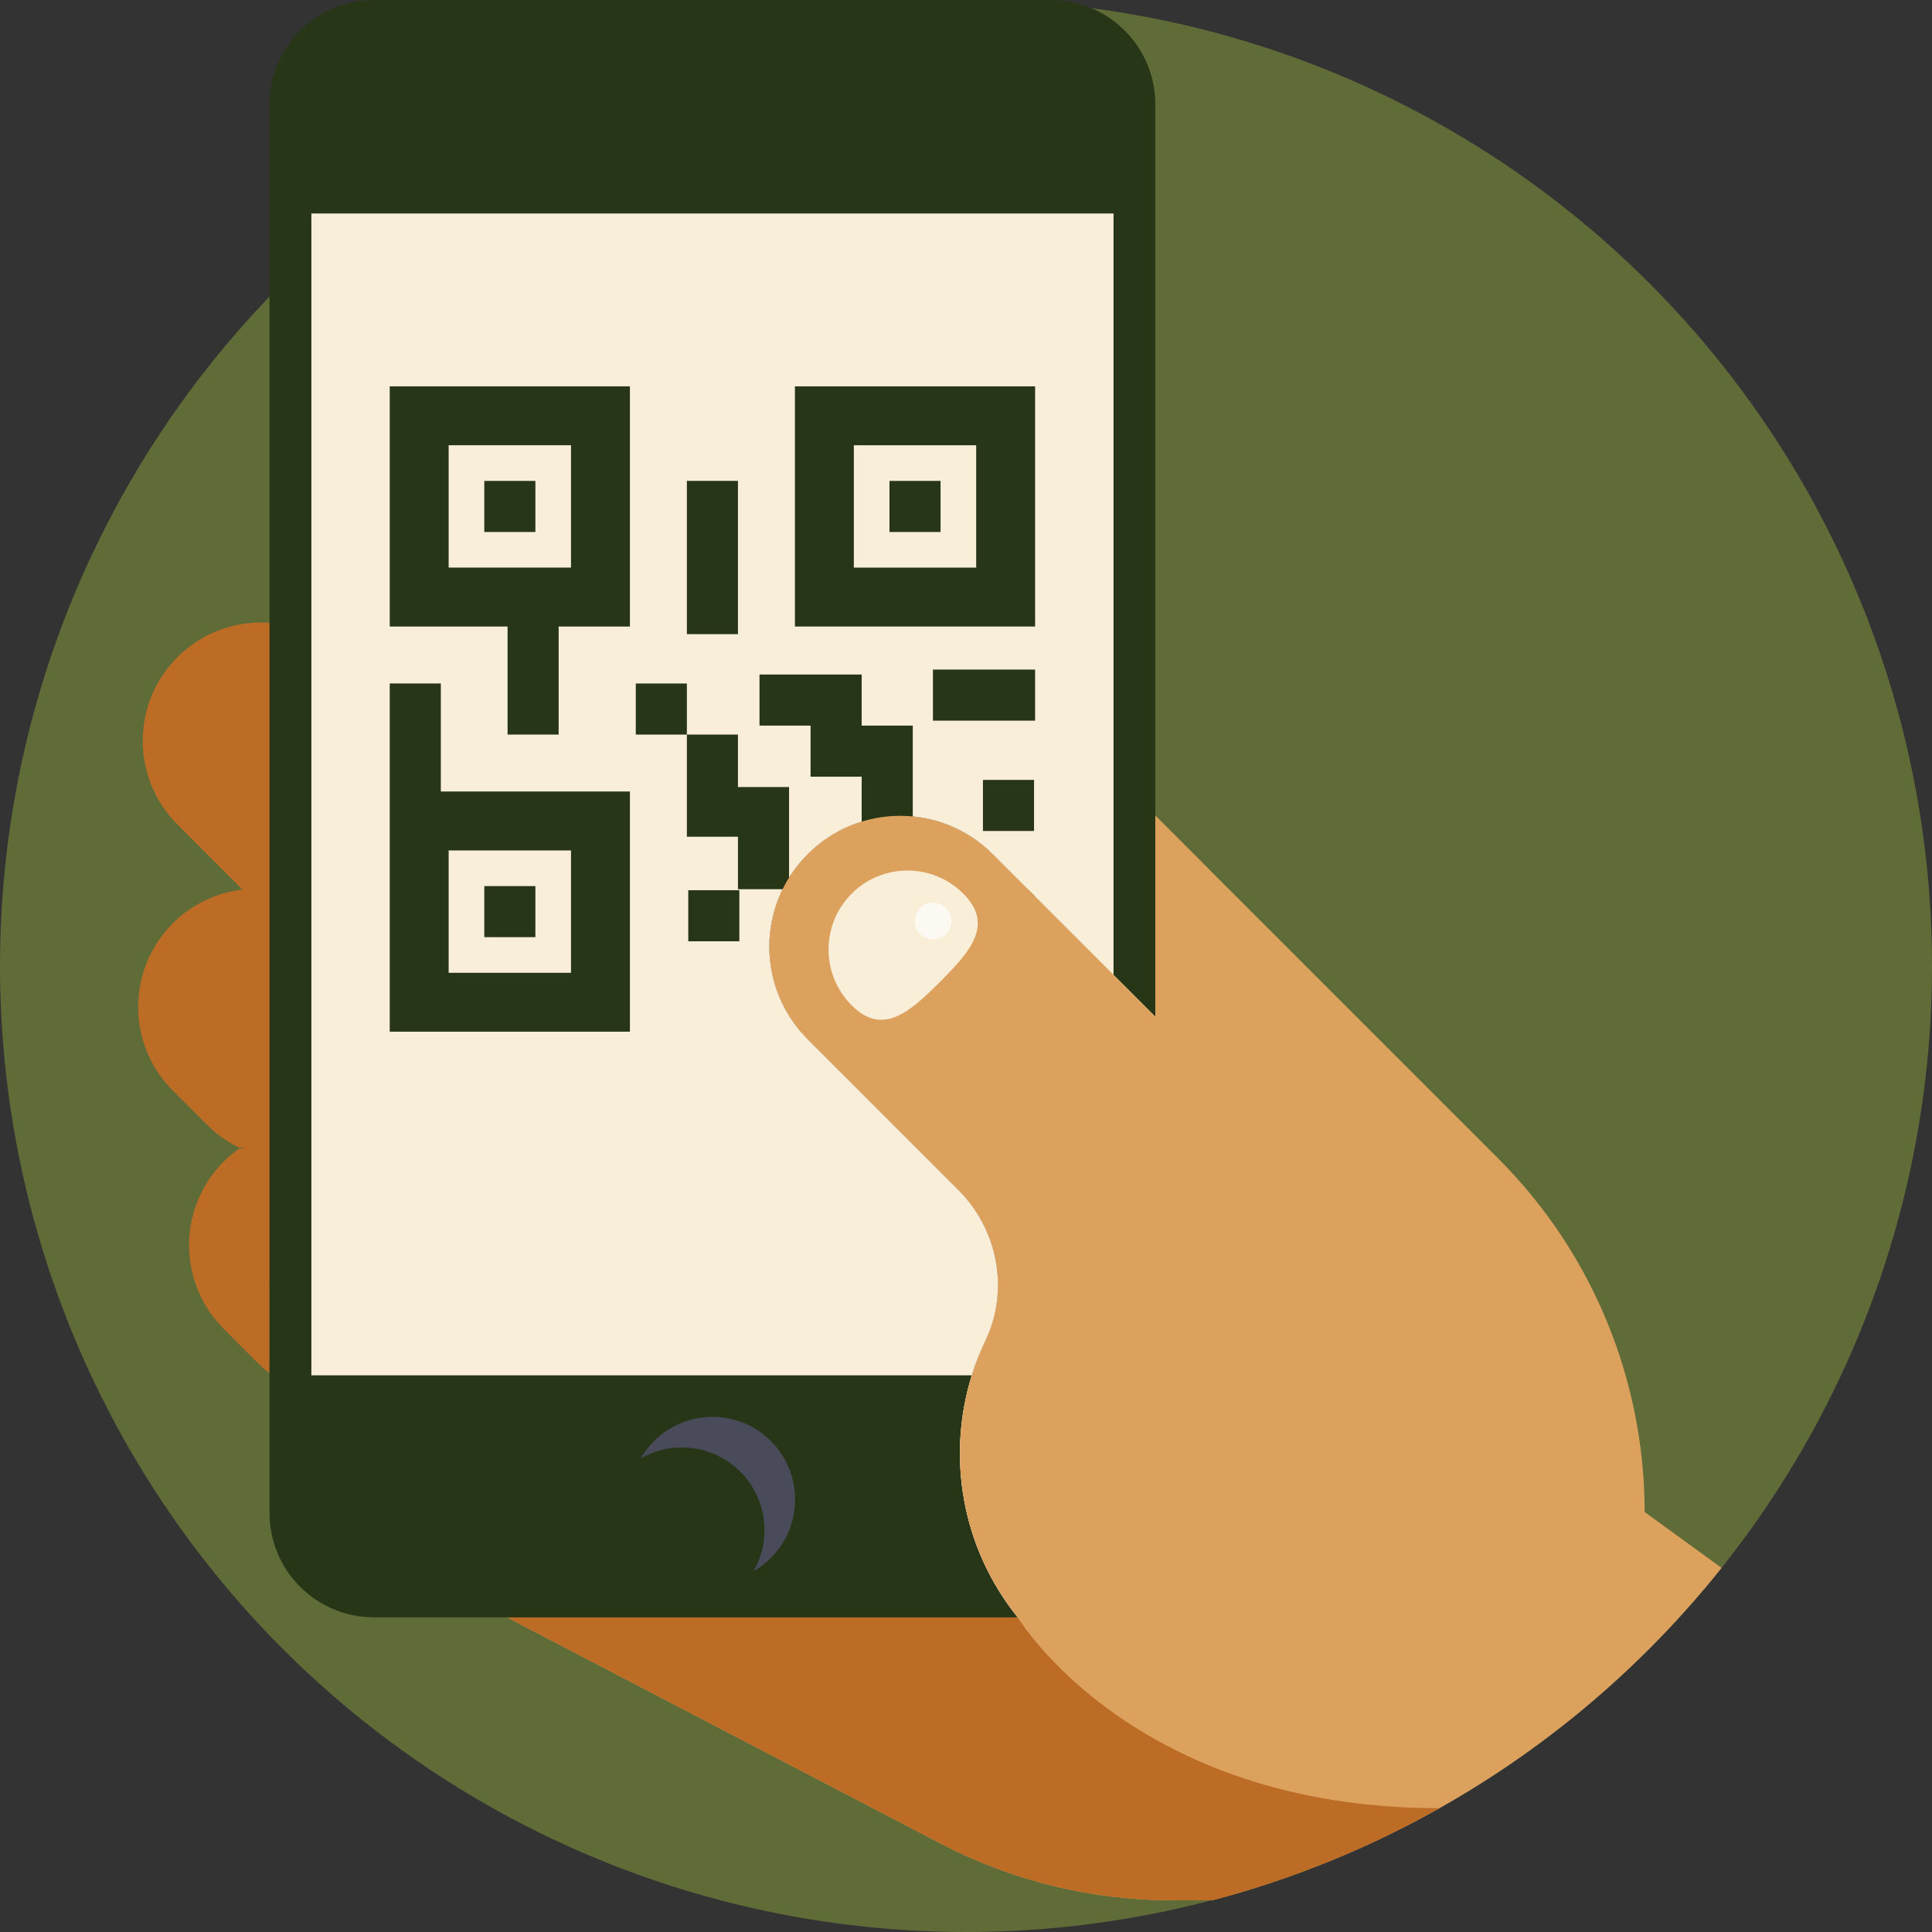 <?xml version="1.0" encoding="utf-8"?>
<svg version="1.1" id="Capa_1" x="0px" y="0px" viewBox="0 0 512 512" style="enable-background:new 0 0 512 512;" xmlns="http://www.w3.org/2000/svg">
  <rect x="0" y="0" width="512" height="512" fill="#333333" stroke="none"/>
  <circle style="fill: rgb(96, 108, 56);" cx="256" cy="256" r="256"/>
  <path style="fill: rgb(221, 161, 94);" d="M456.234,415.504c-20.522,25.736-45.902,47.428-74.762,63.687 c-18.725,10.553-38.902,18.808-60.155,24.398h-10.7c-21.337,0-42.339-5.141-61.252-14.994l-111.731-58.264l-24.607-13.531 l-26.823-14.754l135.314-6.269c15.287,0,11.494-37.491,11.494-52.767l73.153-126.872l90.885,90.885 c12.413,12.413,22.121,27.052,28.714,42.977c6.593,15.924,10.083,33.134,10.083,50.698L456.234,415.504z"/>
  <g>
    <path style="fill: rgb(188, 108, 37);" d="M381.471,479.19c-18.725,10.553-38.902,18.808-60.155,24.398h-10.7 c-21.337,0-42.339-5.141-61.252-14.994l-111.731-58.264l-24.607-13.531l156.682,11.818c0,0,30.313,50.573,111.741,50.573 C381.461,479.19,381.461,479.19,381.471,479.19z"/>
    <path style="fill: rgb(188, 108, 37);" d="M86.727,165.064H71.428c-0.757-0.047-1.513-0.084-2.258-0.084c-8.023,0-16.033,3.063-22.158,9.188 c-12.238,12.237-12.238,32.077,0,44.315l17.246,17.258c-6.749,0.793-13.283,3.771-18.459,8.947 c-12.238,12.238-12.238,32.09,0,44.328l9.055,9.055c2.619,2.619,5.585,4.684,8.768,6.173c0.208-0.147,0.425-0.274,0.636-0.414 v0.689c-0.211-0.094-0.427-0.176-0.636-0.275c-1.526,1.032-2.979,2.234-4.335,3.591c-12.238,12.249-12.238,32.09,0,44.328 l9.055,9.056c0.985,0.973,2.018,1.872,3.087,2.69v-24.035h15.298V165.064z"/>
  </g>
  <path style="fill: rgb(40, 54, 24);" d="M278.504,0.001H99.105c-15.287,0-27.681,12.379-27.681,27.667v373.293 c0,15.273,12.395,27.653,27.681,27.653h170.604c-14.837-18.379-18.888-42.559-12.181-64.129l37.562-106.122l11.081,11.081V27.668 C306.17,12.38,293.791,0.001,278.504,0.001"/>
  <path style="fill:#F9EED7;" d="M214.047,226.367c-6.781,6.771-10.167,15.632-10.167,24.513c0,8.882,3.385,17.753,10.167,24.534 l39.936,39.936c10.491,10.491,13.563,26.488,7.178,39.863c-1.442,3.009-2.654,6.123-3.636,9.268H82.516v-307.9H295.1v201.791 l-32.005-32.005C249.553,212.814,227.589,212.814,214.047,226.367z"/>
  <path style="fill:#494B5B;" d="M210.704,397.396c0,8.129-4.42,15.224-11.003,18.986c1.849-3.208,2.905-6.917,2.905-10.888 c0-12.1-9.801-21.911-21.901-21.911c-3.971,0-7.69,1.055-10.898,2.915c3.762-6.583,10.867-11.013,18.996-11.013 C200.903,375.484,210.704,385.296,210.704,397.396z"/>
  <path style="fill: rgb(221, 161, 94);" d="M347.529,294.198l-27.44-27.44v-36.697l-13.919-13.92v53.299l33.058,33.058 c3.698,3.697,10.02,1.079,10.02-4.15C349.248,296.792,348.629,295.299,347.529,294.198z"/>
  <path style="fill:#FFFFFF;" d="M260.776,273.413v-13.538h13.537v13.538H260.776 M209.749,249.459v-13.537h13.537v13.537v13.538 h-13.537V249.459 M247.239,249.459v-13.537h13.538v13.537H247.239 M241.886,216.36v3.009h-13.537v-1.633 c-5.235,1.609-10.164,4.485-14.307,8.627c-1.748,1.748-3.272,3.636-4.568,5.628v3.659h-2.076c-2.344,4.79-3.515,10.009-3.515,15.237 c0,8.875,3.387,17.751,10.16,24.525l39.944,39.943c10.485,10.484,13.559,26.482,7.17,39.861c-1.442,3.015-2.654,6.125-3.627,9.271 h-30.649v0.001h30.646c-6.705,21.57-2.654,45.749,12.181,64.129h5.878c16.812,0,30.456-13.566,30.582-30.348V269.443l-11.08-11.077 l-20.777-20.779v11.875h-13.537v-13.537h11.875l-9.561-9.561C257.167,220.433,249.627,217.098,241.886,216.36 M295.09,56.577 H179.866v0.003H295.09V56.577"/>
  <g>
    <rect x="128.345" y="127.446" style="fill: rgb(40, 54, 24);" width="13.537" height="13.538"/>
    <rect x="128.345" y="234.82" style="fill: rgb(40, 54, 24);" width="13.537" height="13.537"/>
    <path style="fill: rgb(40, 54, 24);" d="M210.662,102.385v63.652h63.651v-63.652H210.662z M258.7,150.424h-32.426v-32.426H258.7V150.424z"/>
    <rect x="235.719" y="127.446" style="fill: rgb(40, 54, 24);" width="13.538" height="13.537"/>
    <polygon style="fill: rgb(40, 54, 24);" points="195.567,208.204 195.567,194.668 182.031,194.668 182.031,208.204 182.031,221.741 &#10;&#9;&#9;195.567,221.741 195.567,222.112 195.567,235.649 209.105,235.649 209.105,222.112 209.105,208.574 195.567,208.574 &#9;"/>
    <polygon style="fill: rgb(40, 54, 24);" points="247.239,177.445 247.239,190.982 260.776,190.982 274.313,190.982 274.313,177.445 &#10;&#9;&#9;260.776,177.445 &#9;"/>
    <rect x="182.397" y="235.917" style="fill: rgb(40, 54, 24);" width="13.537" height="13.537"/>
    <rect x="168.49" y="181.133" style="fill: rgb(40, 54, 24);" width="13.538" height="13.538"/>
    <rect x="260.493" y="206.681" style="fill: rgb(40, 54, 24);" width="13.538" height="13.538"/>
    <polygon style="fill: rgb(40, 54, 24);" points="228.35,178.757 214.812,178.757 201.276,178.757 201.276,192.294 214.812,192.294 &#10;&#9;&#9;214.812,205.831 228.35,205.831 228.35,219.368 241.886,219.368 241.886,205.831 241.886,192.294 228.35,192.294 &#9;"/>
    <path style="fill: rgb(40, 54, 24);" d="M134.511,181.13v13.538h13.537V181.13v-15.094h18.889v-63.651h-63.651v63.652h31.226V181.13z M118.898,117.997h32.426v32.426h-32.426V117.997z"/>
    <path style="fill: rgb(40, 54, 24);" d="M116.823,181.13h-13.538v28.631v5.77v57.882h63.651v-63.652h-50.114V181.13H116.823z M118.898,225.373h32.426v32.426h-32.426V225.373z"/>
    <polygon style="fill: rgb(40, 54, 24);" points="195.567,154.516 195.567,140.979 195.567,127.442 182.031,127.442 182.031,140.979 &#10;&#9;&#9;182.031,154.516 182.031,168.053 195.567,168.053 &#9;"/>
  </g>
  <path style="fill: rgb(221, 161, 94);" d="M295.097,258.368l-32.005-32.006c-13.535-13.546-35.5-13.546-49.048,0 c-6.773,6.774-10.161,15.637-10.161,24.524c0,8.875,3.387,17.75,10.161,24.524l39.944,39.944 c10.485,10.484,13.559,26.481,7.17,39.86c-1.441,3.015-2.654,6.125-3.627,9.271c-6.713,21.57-2.654,45.745,12.178,64.132 l13.457,14.703c15.288,0,40.751-19.205,40.751-34.482L306.17,269.44L295.097,258.368z"/>
  <path style="fill:#F9EED7;" d="M255.284,236.829c-8.17-8.17-21.416-8.17-29.586,0c-8.17,8.17-8.17,21.416,0,29.586 s15.225,1.978,23.395-6.192C257.262,252.054,263.454,244.999,255.284,236.829z"/>
  <circle style="fill:#FCF8F2;" cx="247.296" cy="244.088" r="4.877"/>
  <g/>
  <g/>
  <g/>
  <g/>
  <g/>
  <g/>
  <g/>
  <g/>
  <g/>
  <g/>
  <g/>
  <g/>
  <g/>
  <g/>
  <g/>
</svg>